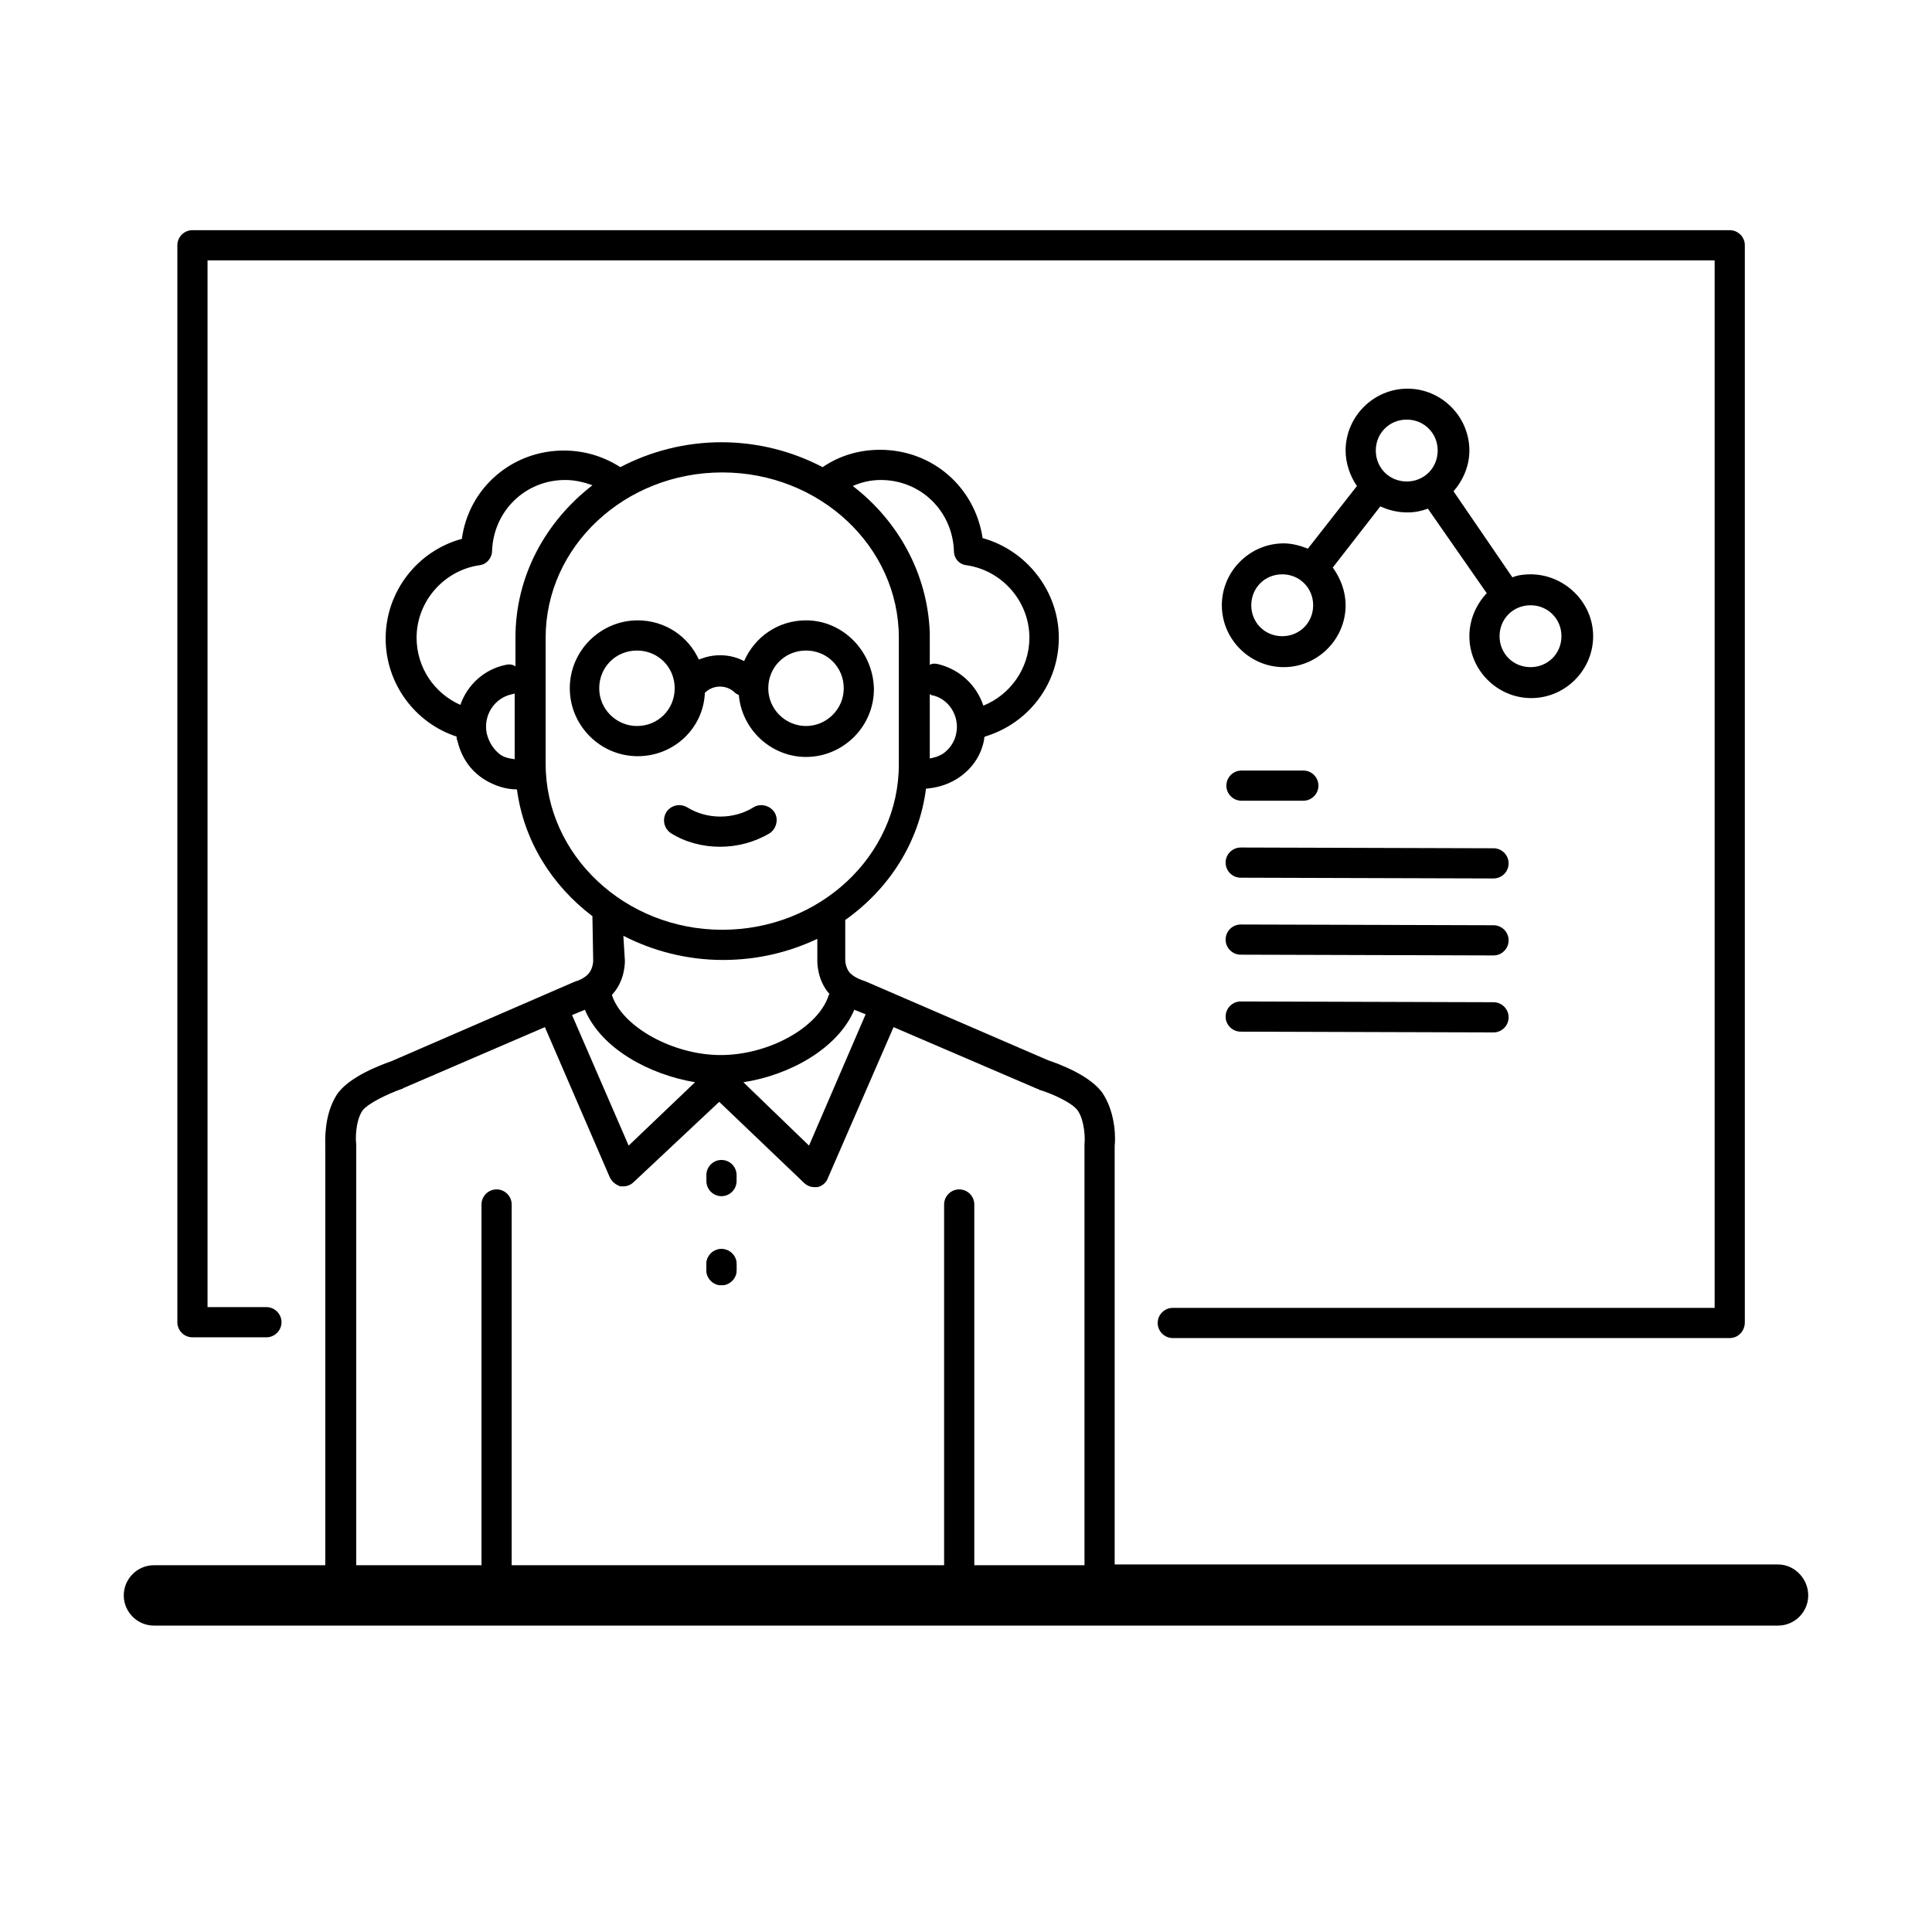 <?xml version="1.0" standalone="no"?><!DOCTYPE svg PUBLIC "-//W3C//DTD SVG 1.1//EN" "http://www.w3.org/Graphics/SVG/1.1/DTD/svg11.dtd"><svg id="open_icon" xmlns="http://www.w3.org/2000/svg" viewBox="0 0 256 256" version="1.1" xmlns:xlink="http://www.w3.org/1999/xlink" width="256" height="256"><title>Vorlesung</title><g fill="#000000"><path d="M229.2,177.3h-73.8c-1.1,0-2-0.9-2-2s0.9-2,2-2h71.8V34.5H27.5v138.7h7.8c1.1,0,2,0.9,2,2s-0.9,2-2,2h-9.8 c-1.1,0-2-0.9-2-2V32.5c0-1.1,0.9-2,2-2h203.7c1.1,0,2,0.9,2,2v142.7C231.2,176.4,230.3,177.3,229.2,177.3z"></path><path d="M95.6,158.5c-1.1,0-2-0.9-2-2v-0.8c0-1.1,0.9-2,2-2s2,0.9,2,2v0.8C97.6,157.6,96.7,158.5,95.6,158.5z"></path><path d="M95.6,170.3c-1.1,0-2-0.9-2-2v-0.8c0-1.1,0.9-2,2-2s2,0.9,2,2v0.8C97.6,169.4,96.7,170.3,95.6,170.3z"></path><path d="M95.6,170.3c-1.1,0-2-0.9-2-2v-0.8c0-1.1,0.9-2,2-2s2,0.9,2,2v0.8C97.6,169.4,96.7,170.3,95.6,170.3z"></path><path d="M95.4,112.2c-2.3,0-4.6-0.6-6.5-1.8c-0.9-0.6-1.2-1.8-0.6-2.8c0.6-0.9,1.8-1.2,2.8-0.6c2.6,1.6,6.1,1.6,8.7,0 c0.9-0.6,2.2-0.3,2.8,0.6c0.6,0.9,0.3,2.2-0.6,2.8C100,111.6,97.7,112.2,95.4,112.2z"></path><path d="M106.8,82.2c-3.7,0-6.8,2.2-8.2,5.4c-1.9-1-4.1-1-6-0.2c-1.4-3.1-4.5-5.2-8.1-5.2c-4.9,0-9,4-9,9c0,4.9,4,9,9,9 c4.8,0,8.7-3.7,8.9-8.4c0,0,0,0,0,0c1.1-1.1,2.9-1.1,4,0c0.1,0.1,0.3,0.2,0.5,0.3c0.4,4.6,4.3,8.2,8.9,8.2c4.9,0,9-4,9-9 C115.7,86.3,111.7,82.2,106.8,82.2z M84.4,96.2c-2.7,0-5-2.2-5-5s2.2-5,5-5s5,2.2,5,5S87.2,96.2,84.4,96.2z M106.8,96.2 c-2.7,0-5-2.2-5-5s2.2-5,5-5s5,2.2,5,5S109.5,96.2,106.8,96.2z"></path><path d="M202.8,76.1c-0.8,0-1.7,0.1-2.4,0.4l-7.8-11.4c1.3-1.5,2.1-3.4,2.1-5.4c0-4.5-3.7-8.2-8.2-8.2c-4.5,0-8.2,3.7-8.2,8.2 c0,1.7,0.6,3.4,1.5,4.7l-6.5,8.3c-1-0.4-2.1-0.7-3.2-0.7c-4.5,0-8.2,3.7-8.2,8.2s3.7,8.2,8.2,8.2s8.2-3.7,8.2-8.2 c0-1.9-0.7-3.6-1.7-5l6.3-8.1c1.1,0.5,2.3,0.8,3.6,0.8c1,0,1.9-0.2,2.7-0.5l7.8,11.2c-1.4,1.5-2.3,3.5-2.3,5.7 c0,4.5,3.7,8.2,8.2,8.2c4.5,0,8.2-3.7,8.2-8.2S207.3,76.1,202.8,76.1z M169.9,84.3c-2.3,0-4.1-1.8-4.1-4.1s1.8-4.1,4.1-4.1 s4.1,1.8,4.1,4.1S172.2,84.3,169.9,84.3z M182.3,59.7c0-2.3,1.8-4.1,4.1-4.1c2.3,0,4.1,1.8,4.1,4.1s-1.8,4.1-4.1,4.1 C184.1,63.8,182.3,62,182.3,59.7z M202.8,88.4c-2.3,0-4.1-1.8-4.1-4.1s1.8-4.1,4.1-4.1s4.1,1.8,4.1,4.1S205.1,88.4,202.8,88.4z"></path><path d="M172.7,106.1C172.7,106.1,172.7,106.1,172.7,106.1l-8.2,0c-1.1,0-2-0.9-2-2c0-1.1,0.9-2,2-2c0,0,0,0,0,0l8.2,0 c1.1,0,2,0.9,2,2C174.7,105.2,173.8,106.1,172.7,106.1z"></path><path d="M197.9,116.4C197.9,116.4,197.9,116.4,197.9,116.4l-33.5-0.1c-1.1,0-2-0.9-2-2c0-1.1,0.9-2,2-2c0,0,0,0,0,0l33.5,0.1 c1.1,0,2,0.9,2,2C199.9,115.5,199,116.4,197.9,116.4z"></path><path d="M197.9,126.6C197.9,126.6,197.9,126.6,197.9,126.6l-33.5-0.1c-1.1,0-2-0.9-2-2c0-1.1,0.9-2,2-2c0,0,0,0,0,0l33.5,0.1 c1.1,0,2,0.9,2,2C199.9,125.7,199,126.6,197.9,126.6z"></path><path d="M197.9,136.8C197.9,136.8,197.9,136.8,197.9,136.8l-33.5-0.1c-1.1,0-2-0.9-2-2c0-1.1,0.9-2,2-2c0,0,0,0,0,0l33.5,0.1 c1.1,0,2,0.9,2,2C199.9,135.9,199,136.8,197.9,136.8z"></path><path d="M235.6,207.3h-87.9v-55.5c0.1-0.7,0.2-4.1-1.5-6.8c-1.6-2.5-6.1-4.1-7.3-4.5l-24.3-10.5c-0.1,0-0.2-0.1-0.3-0.1 c0,0-1-0.3-1.7-1c-0.5-0.6-0.6-1.4-0.6-1.7v-5.3c5.8-4.1,9.8-10.3,10.7-17.4c1.4-0.1,2.8-0.5,4.1-1.3c1.9-1.2,3.2-3,3.6-5.2 c0-0.1,0-0.3,0.1-0.4c5.7-1.7,9.8-6.9,9.8-13.1c0-6.2-4.3-11.6-10.1-13.2c-1-6.7-6.6-11.7-13.6-11.7c-2.8,0-5.4,0.8-7.6,2.3 c-4-2.1-8.6-3.3-13.4-3.3c-4.8,0-9.4,1.2-13.4,3.3c-2.2-1.4-4.7-2.2-7.5-2.2c-6.9,0-12.6,5-13.5,11.7c-5.9,1.6-10.1,7-10.1,13.2 c0,6,3.9,11.2,9.4,13c0,0.2,0,0.4,0.1,0.5c0.5,2.2,1.7,4,3.6,5.2c1.3,0.8,2.8,1.3,4.3,1.3c0.9,6.8,4.6,12.7,10,16.8c0,0,0,0,0,0.1 l0.1,5.8c0,0,0,1-0.6,1.7c-0.6,0.7-1.6,1-1.6,1c-0.1,0-0.2,0.1-0.3,0.1l-24.2,10.5c-1.1,0.4-5.7,2-7.3,4.5c-1.7,2.7-1.5,6.1-1.5,6.8 v55.5H20.4c-2.2,0-4,1.8-4,4s1.8,4,4,4h215.2c2.2,0,4-1.8,4-4S237.8,207.3,235.6,207.3z M113.2,133.8 C113.2,133.8,113.2,133.8,113.2,133.8l1.5,0.6l-7.5,17.4l-8.7-8.4C104.5,142.5,111,139,113.2,133.8z M82.6,124 c3.9,2,8.4,3.2,13.2,3.2c4.5,0,8.7-1,12.5-2.8v2.9c0,0.3,0,2.6,1.6,4.4c0,0.1-0.1,0.1-0.1,0.2c-1.4,4.3-8,7.9-14.3,7.9 c-6.3,0-13-3.7-14.4-7.9c0,0,0-0.1,0-0.1c0,0,0.1-0.1,0.1-0.1c1.6-1.8,1.6-4.1,1.6-4.4L82.6,124z M126.7,97.2 c-0.2,1.1-0.9,2.1-1.8,2.7c-0.5,0.3-1.1,0.5-1.7,0.6V93v-1c0.1,0,0.1,0,0.2,0.1C125.7,92.5,127.2,94.9,126.7,97.2z M116.7,63.6 c5.3,0,9.5,4.1,9.7,9.4c0,1,0.7,1.8,1.7,1.9c4.7,0.7,8.3,4.8,8.3,9.6c0,4.1-2.6,7.6-6.1,9c-0.9-2.7-3.1-4.8-6-5.5 c-0.4-0.1-0.8-0.1-1.1,0.1v-3.7V84c0-0.1,0-0.1,0-0.2C122.9,76,119,69,113,64.4C114.1,63.9,115.4,63.6,116.7,63.6z M61,93.4 c-3.4-1.5-5.8-4.9-5.8-8.9c0-4.8,3.6-8.9,8.3-9.6c1-0.1,1.7-1,1.7-1.9c0.2-5.3,4.4-9.4,9.7-9.4c1.3,0,2.5,0.3,3.6,0.7 c-6.2,4.8-10.2,12-10.2,20.2v3.8C67.9,88,67.4,88,67,88.1C64.1,88.7,61.9,90.8,61,93.4z M64.5,97.2c-0.5-2.4,1-4.7,3.3-5.2 c0.1,0,0.3-0.1,0.4-0.1v8.7c-0.7-0.1-1.3-0.2-1.9-0.6C65.4,99.3,64.8,98.4,64.5,97.2z M72.3,101.2v-12v-4.7 c0-12.1,10.5-21.9,23.4-21.9s23.4,9.8,23.4,21.9V93v8.3c0,12.1-10.5,21.9-23.4,21.9S72.3,113.3,72.3,101.2z M77.5,133.8 c2.2,5.2,8.6,8.6,14.6,9.6l-8.8,8.4l-7.5-17.3L77.5,133.8z M143.7,151.6c0,0.1,0,0.1,0,0.2v55.6h-14.6v-47.8c0-1.1-0.9-2-2-2 c-1.1,0-2,0.9-2,2v47.8H67.8v-47.8c0-1.1-0.9-2-2-2s-2,0.9-2,2v47.8H47.2v-55.6c0-0.1,0-0.1,0-0.2c-0.1-0.7-0.1-3,0.8-4.4 c0.7-1,3.5-2.3,5.2-2.9c0.1,0,0.1,0,0.2-0.1l18.8-8.1l8.6,19.9c0.3,0.6,0.8,1,1.4,1.2c0.1,0,0.3,0,0.4,0c0.5,0,1-0.2,1.4-0.6 L95.3,146l11.2,10.7c0.4,0.4,0.9,0.6,1.4,0.6c0.1,0,0.3,0,0.4,0c0.6-0.1,1.2-0.6,1.4-1.2l8.7-20l19.1,8.2c0.1,0,0.1,0,0.2,0.1 c1.7,0.5,4.6,1.8,5.2,2.9C143.7,148.6,143.8,150.8,143.7,151.6z"></path></g></svg>